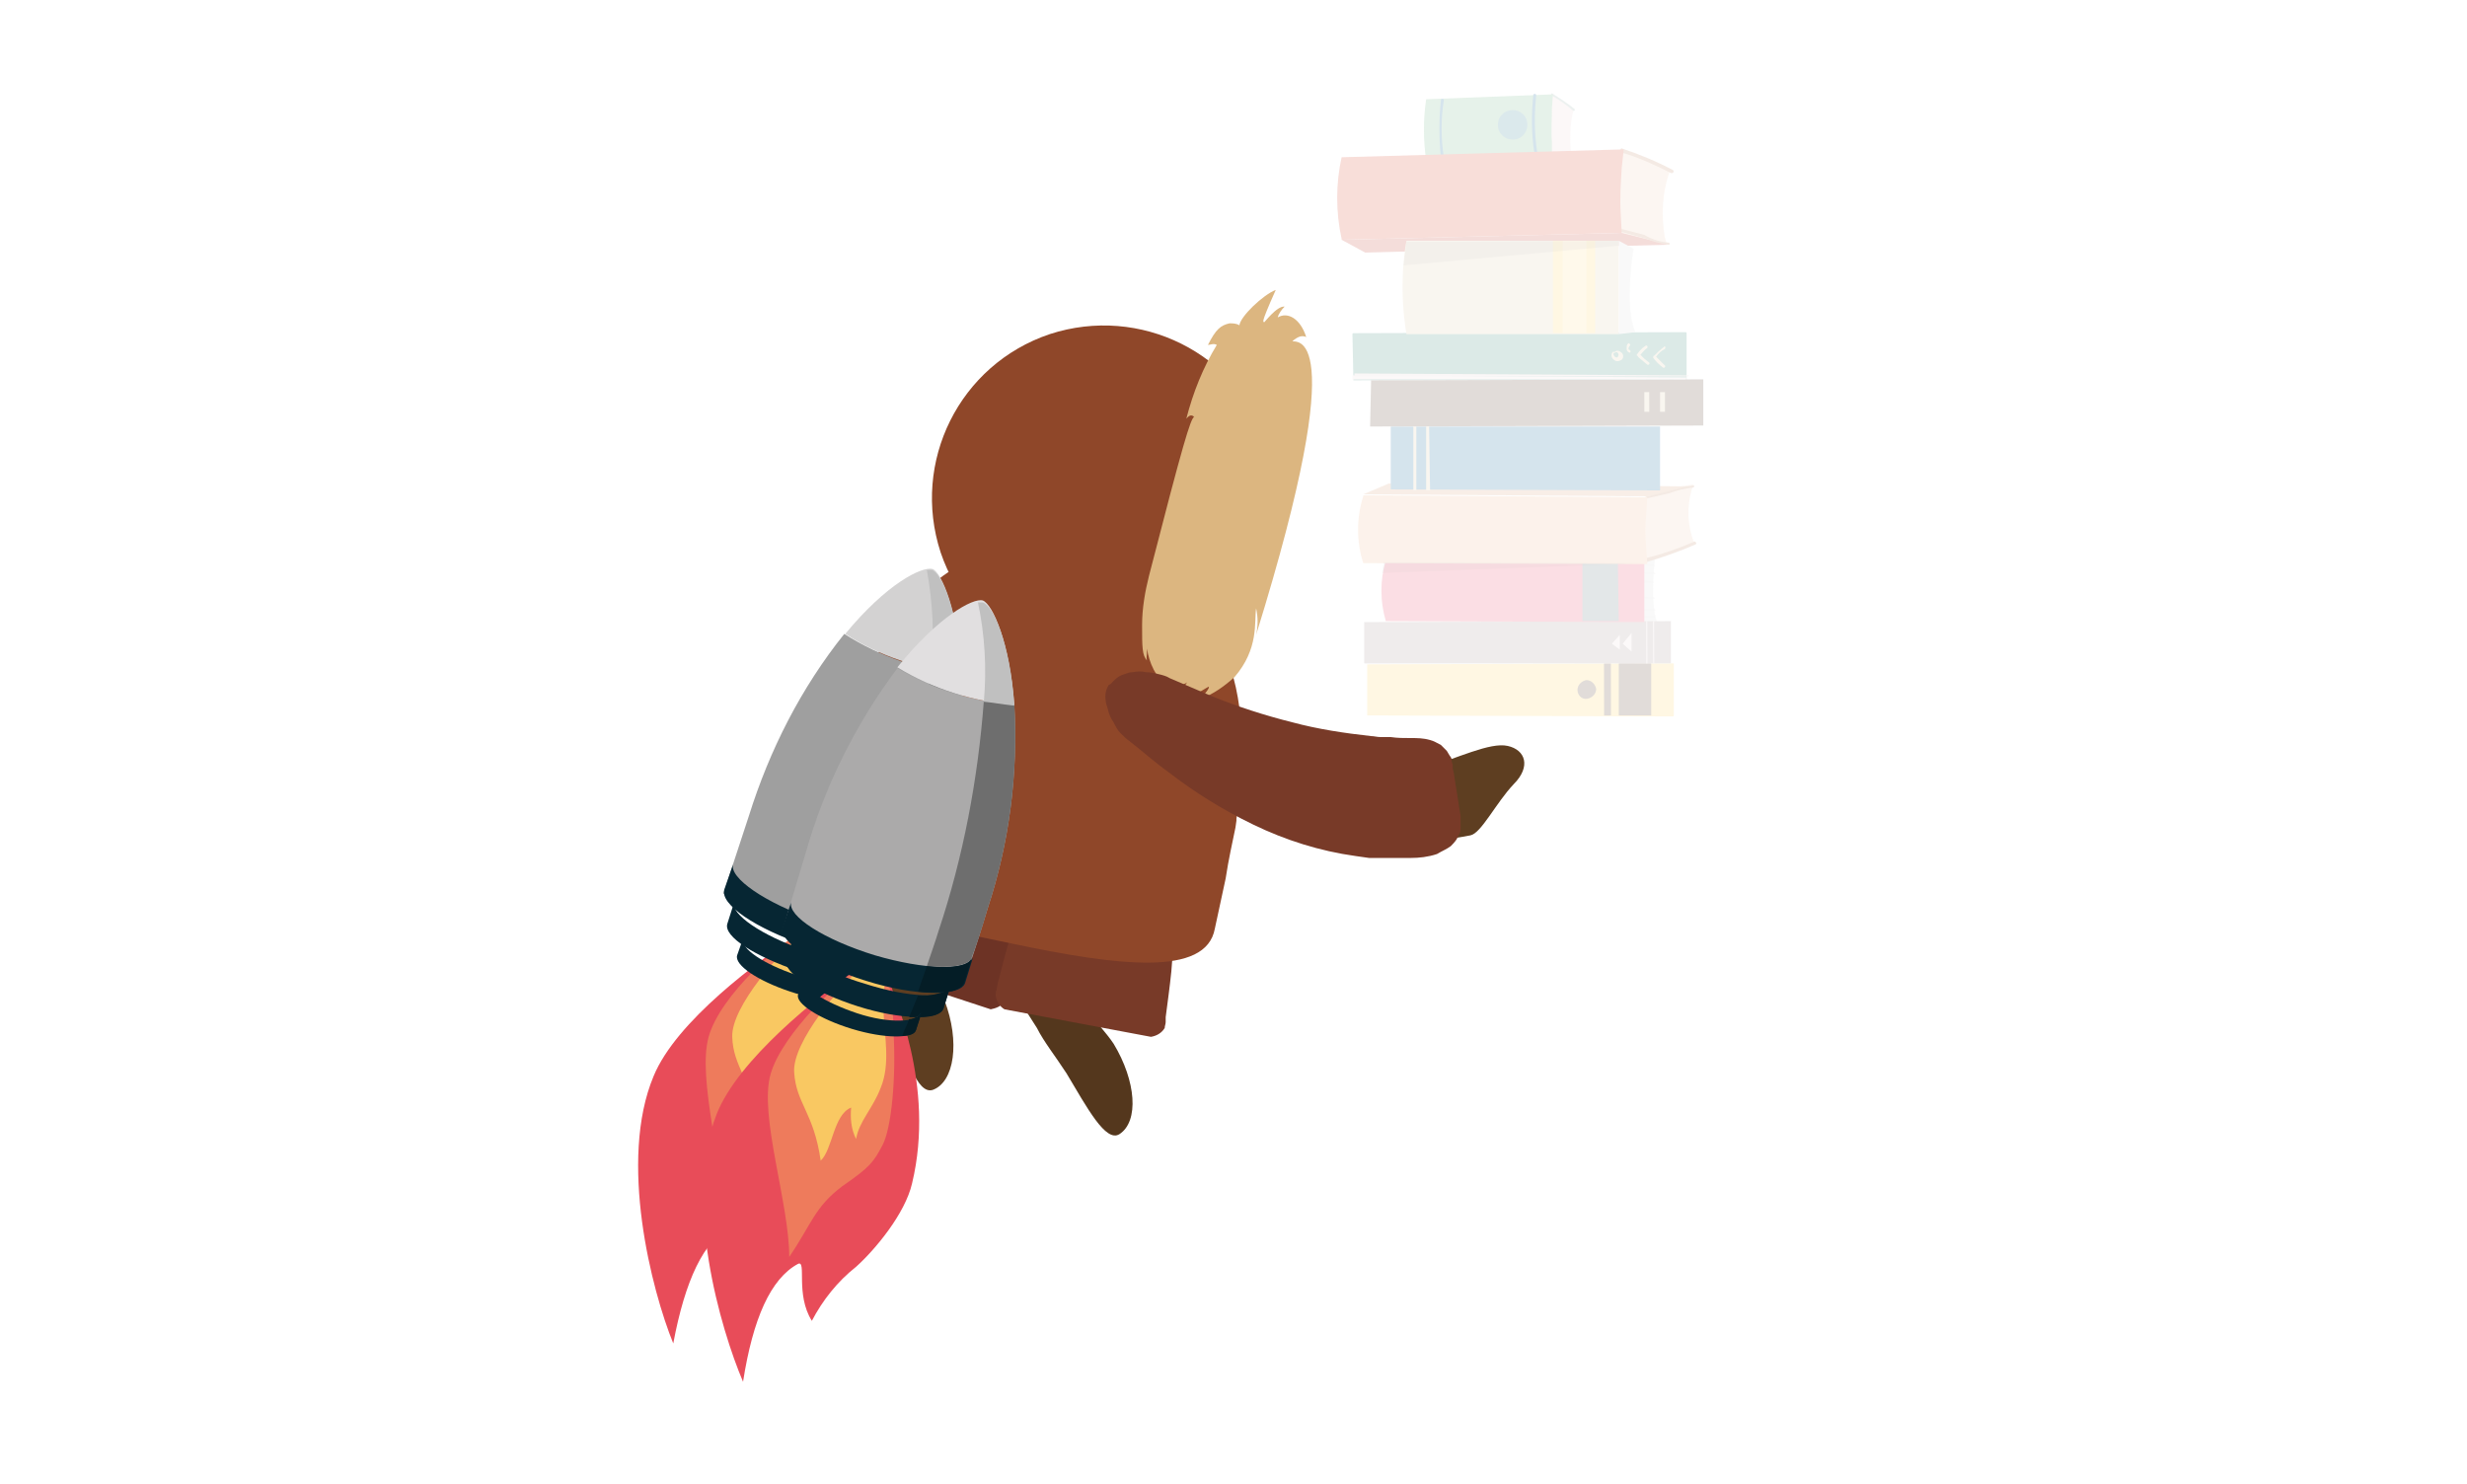 <?xml version="1.0" encoding="utf-8"?>
<!-- Generator: Adobe Illustrator 22.1.0, SVG Export Plug-In . SVG Version: 6.00 Build 0)  -->
<svg version="1.1" id="Layer_3" xmlns="http://www.w3.org/2000/svg" xmlns:xlink="http://www.w3.org/1999/xlink" x="0px" y="0px"
	 viewBox="0 0 251 151" style="enable-background:new 0 0 251 151;" xml:space="preserve">
<style type="text/css">
	.st0{fill:#5E3E21;}
	.st1{fill:#54371D;}
	.st2{fill:#6D3325;}
	.st3{fill:#783A28;}
	.st4{fill:#8F4729;}
	.st5{fill:#DCB680;}
	.st6{fill:#E84C59;}
	.st7{fill:#EE7B5C;}
	.st8{fill:#F9C862;}
	.st9{fill:#062633;}
	.st10{fill:#9F9F9F;}
	.st11{fill:#D3D2D2;}
	.st12{fill:none;}
	.st13{fill:#041D26;}
	.st14{fill:#6E6E6E;}
	.st15{fill:#C0C0C0;}
	.st16{fill:#ABAAAA;}
	.st17{fill:#E1DFE0;}
	.st18{opacity:0.22;}
	.st19{fill:#E2E4E3;}
	.st20{fill:#DEDBDB;}
	.st21{fill:#FFDA7F;}
	.st22{fill:#756153;}
	.st23{fill:#B4A8A8;}
	.st24{fill:#F3E4E5;}
	.st25{fill:#F0E0E0;}
	.st26{fill:#93B79B;}
	.st27{fill:#ABC1BB;}
	.st28{fill:#8EC39E;}
	.st29{fill:#4284AF;}
	.st30{fill:#F3D7C4;}
	.st31{fill:#CE6255;}
	.st32{fill:#CCA184;}
	.st33{fill:#DD6854;}
	.st34{fill:#EF6982;}
	.st35{fill:#7F9198;}
	.st36{fill:#DFB291;}
	.st37{fill:#F2C5A2;}
	.st38{fill:#5EA192;}
	.st39{fill:#E5D6BB;}
	.st40{fill:#FFE3A6;}
	.st41{opacity:0.13;enable-background:new    ;}
	.st42{opacity:0.64;fill:#4284AF;enable-background:new    ;}
	.st43{opacity:0.11;enable-background:new    ;}
	.st44{fill:#E7D9D9;}
</style>
<title>Ivar</title>
<path class="st0" d="M92.2,95.1c-3.8-0.3-4.3,1-4.3,1l0.9,2.4l0,0c0.5,1.4,1.4,3.2,2,5.2c1.4,3.8,2.5,7.7,4.1,7.2
	c2.2-0.8,2.8-4.9,1.2-9.1c-0.3-0.7-0.6-1.4-0.9-2c1.1-0.4,1.6-1,2.4-2.3c0,0-2.1-4.8-2.6-4.4C94.4,93.2,93,95.2,92.2,95.1z"/>
<path class="st1" d="M108.2,100.6c-3.8,0.5-4.1,1.8-4.1,1.8l1.4,2.2l0,0c0.7,1.4,1.9,2.9,3,4.6c2.1,3.5,4,7.1,5.4,6.2
	c2-1.3,1.7-5.4-0.6-9.2c-0.4-0.6-0.9-1.2-1.4-1.8c1.2,0,2.4-0.2,3.5-0.5c0,0-4.7-6.5-5.1-6.1C109.9,98.4,108.9,100.5,108.2,100.6z"
	/>
<path class="st2" d="M103.5,83.7c0.4,0.5,0.8,1,1.1,1.6c0.2,0.4,0.3,0.9,0.3,1.4c0,0.8-0.2,1.6-0.2,2.4c-0.1,1.6-0.3,3.1-0.6,4.7
	c-0.3,1.6-0.6,3.1-1,4.6c-0.2,0.8-0.4,1.5-0.6,2.3l-0.1,0.6c0,0.2-0.1,0.4-0.2,0.6c-0.3,0.5-0.9,0.7-1.4,0.8l-14.3-4.7
	c-0.4-0.4-0.7-0.9-0.6-1.5c0-0.2,0.1-0.4,0.2-0.6l0.2-0.5c0.3-0.7,0.6-1.4,0.9-2.2c0.6-1.4,1.2-2.8,1.9-4.3c0.7-1.4,1.5-2.8,2.3-4.1
	c0.5-0.7,0.9-1.4,1.4-2c0.3-0.4,0.6-0.6,1-0.9c0.5-0.3,1.1-0.5,1.7-0.6L103.5,83.7z"/>
<path class="st3" d="M117.4,86.6c0.5,0.4,0.9,0.8,1.3,1.4c0.2,0.4,0.4,0.9,0.5,1.4c0.1,0.8,0.2,1.6,0.1,2.4c0,1.6,0,3.2,0,4.7
	c0,1.6-0.2,3.1-0.4,4.7c-0.1,0.8-0.2,1.6-0.3,2.3v0.5c0,0.2-0.1,0.4-0.1,0.6c-0.3,0.5-0.8,0.8-1.4,0.9l-14.9-2.8
	c-0.5-0.3-0.8-0.8-0.9-1.4c0-0.2,0-0.4,0.1-0.6l0.1-0.6c0.2-0.8,0.4-1.5,0.6-2.3c0.4-1.5,0.8-3,1.4-4.5s1.1-2.9,1.8-4.4
	c0.4-0.7,0.6-1.4,1-2.2c0.2-0.4,0.6-0.7,0.9-1c0.5-0.4,1.1-0.6,1.7-0.8L117.4,86.6z"/>
<path class="st0" d="M142.4,78.8c0,0,1.4,5.2,2.1,6.1s3.6,0.4,5.1,0.1c1.1-0.2,2.6-3.3,4.4-5.2c1.8-1.8,1.2-3.5-0.6-3.9
	s-5,1.2-9.1,2.5L142.4,78.8z"/>
<path class="st4" d="M125.7,84.2l0.1-0.7c0-0.1,0-0.2,0-0.2c1.8-12.6-0.1-24.2-15.7-27.4l0,0c-15.7-3.2-23.9,10.9-26.3,29.4l0,0
	c-1.4,6.9,9.6,8.7,19.1,10.7c10.9,2.3,19.8,3.4,20.7-1.5l1.1-5.1C125,87.4,125.4,85.7,125.7,84.2z"/>
<path class="st4" d="M129,45.1c-3.1-9.2-13-14.1-22.2-11.1c-9.2,3.1-14.1,13-11.1,22.2c3.1,9.2,13,14.1,22.2,11.1
	C127.1,64.3,132,54.3,129,45.1C129,45.1,129,45.1,129,45.1z"/>
<path class="st5" d="M118.9,70c0.3-0.1,1.7-0.3,1.9-0.6c-0.4,0.6-0.8,1.2-1.4,1.7c1.8,0.2,3.6-1.4,3.6-1.2c0,0.2-0.2,0.4-0.8,1.2
	c1.3-0.5,2.4-1.3,3.4-2.2c2.5-2.9,2-5.6,2.2-7c0.2,0.9,0.2,1.8,0,2.7c10-32.2,3.8-29.6,3.7-29.9c0.3-0.2,0.8-0.7,1.4-0.4
	c-0.6-1.9-1.9-2.6-2.9-2c0.1-0.4,0.4-0.8,0.7-1.1c-0.8-0.1-2.1,1.7-2.1,1.6c0-0.2-0.5,0.5,1.2-3.3c-1.3,0.5-3.6,2.7-3.7,3.6
	c-0.3-0.2-0.7-0.2-1-0.2c-0.9,0.2-1.4,0.6-2.2,2.2c0.2,0,0.6-0.2,0.9,0c-1.4,2.3-2.4,4.8-3.1,7.5c0.5-0.6,0.7-0.2,0.8-0.2
	c-0.4,0.3-1.1,2.6-4.6,16.2c-0.4,1.6-0.7,3.3-0.7,5c0,2.2,0,3.1,0.5,3.6c-0.1-0.2,0-0.5,0-1.2C116.9,67.4,117.6,69,118.9,70z"/>
<path class="st3" d="M113,69.6c0.7-0.8,1.1-0.9,1.4-1c0.3-0.1,0.5-0.2,0.8-0.2c0.5-0.1,1-0.1,1.4,0c0.4,0,0.9,0.1,1.3,0.2
	c0.4,0.1,0.8,0.2,1.1,0.4l2.1,0.9c0.7,0.3,1.4,0.6,2.1,0.9c2.7,1.1,5.5,2,8.3,2.7c2.6,0.7,5.3,1.1,8,1.4c0.3,0,0.6,0.1,1,0.1h1
	c0.7,0.1,1.3,0.1,2,0.1c0.7,0,1.3,0,2,0.2c0.4,0.1,0.7,0.3,1.1,0.5c0.2,0.2,0.4,0.4,0.6,0.6l0.3,0.5c0.1,0.1,0.2,0.3,0.2,0.4v0.2
	l0.1,0.3v0.4l0.1,0.4l0.7,4.4v1.4c0,0.1,0,0.3-0.1,0.4l-0.3,0.6c-0.2,0.3-0.4,0.5-0.6,0.7c-0.4,0.3-0.9,0.5-1.4,0.8
	c-0.9,0.3-1.8,0.4-2.7,0.4c-0.9,0-1.9,0-2.8,0h-1.4l-1.4-0.2c-3.6-0.5-7.1-1.6-10.4-3.2c-3.1-1.5-6-3.3-8.7-5.4
	c-1.4-1-2.6-2.1-3.9-3.1c-0.3-0.2-0.6-0.5-0.9-0.8c-0.3-0.3-0.5-0.7-0.7-1.1c-0.3-0.4-0.5-0.9-0.6-1.4c-0.1-0.3-0.2-0.6-0.2-0.8
	c-0.1-0.6,0-1.1,0.3-1.6L113,69.6z"/>
<path class="st6" d="M84.2,95.6c0.7,2.1,4.7,11.4,2.1,21.3c-0.8,3.1-3.9,6.6-5.9,8.3c-1.9,1.4-3.5,3.3-4.6,5.4
	c-1.7-2.7-0.5-6.2-1.4-5.8c-2.8,1.4-4.7,5.5-5.9,11.9c-2.2-5.4-5.6-18.6-2-27.2c2.3-5.6,10.6-11.7,15.1-14.7L84.2,95.6z"/>
<path class="st7" d="M84.1,95.6c0.4,1.9,0.6,3.9,0.6,5.8c0.3,4.7-0.3,9.9-1.4,11.6c-1,1.7-2.4,3.1-4.2,4.1c-2.8,2-3.2,3.7-5.5,7.1
	c0.1-5.5-2.7-14.4-1.5-18.7s7.5-9.7,9.6-10.8L84.1,95.6z"/>
<path class="st8" d="M84.2,95.6c-0.3,1.3-0.4,2.6-0.4,4c0,2.4,0.5,5.2-0.5,7.6c-0.9,2.1-2.3,3.4-2.6,5.2c-0.4-1-0.6-2.1-0.4-3.2
	c-1.8,0.6-2,4.2-3.3,5.3c-0.6-4.9-2.4-5.9-2.5-9s5-8.8,7.2-10.5L84.2,95.6z"/>
<path class="st9" d="M90.6,97l-0.7,2.2c-0.4,1.2-4.3,1.1-8.7-0.4S73.6,95.3,74,94l0.7-2.2c-0.4,1.2,2.8,3.4,7.2,4.9
	S90.2,98.3,90.6,97z"/>
<path class="st9" d="M87.5,99.6l-0.6,1.6c-0.3,0.9-3.2,0.8-6.5-0.3c-3.3-1.1-5.7-2.7-5.4-3.7l0.6-1.7c-0.3,1,2.1,2.6,5.4,3.7
	C84.3,100.4,87.2,100.6,87.5,99.6z"/>
<path class="st10" d="M91.7,67.3c2,0.7,4,1.1,6.1,1.3c0.2,7-0.9,14-3.2,20.6c-1.5,4.7-2.8,7.9-2.8,7.9c-3.3,0-6.5-0.4-9.7-1.2
	c-3-1.3-5.9-3-8.5-5c0,0,1.1-3.3,2.6-7.9c2.1-6.7,5.3-13,9.7-18.5C87.8,65.7,89.7,66.6,91.7,67.3z"/>
<path class="st11" d="M97.8,68.5c-4.2-0.4-8.3-1.7-11.8-4c4.2-5.1,7.8-6.9,8.9-6.6C95.8,58.3,97.5,62.1,97.8,68.5z"/>
<path class="st9" d="M93,94.1l-0.9,2.6c-0.5,1.4-5,1.2-10.1-0.5c-5.1-1.7-8.8-4.2-8.3-5.7l0.9-2.6c-0.5,1.4,3.3,4,8.3,5.7
	C88,95.3,92.5,95.5,93,94.1z"/>
<path class="st12" d="M87.2,97.8l0.1-0.4c0.9,0.1,1.7,0.2,2.6,0.1C89.1,97.9,88.1,98,87.2,97.8z"/>
<path class="st12" d="M86.3,100.3l0.1-0.2H87C86.8,100.2,86.5,100.2,86.3,100.3z"/>
<path class="st13" d="M90,97.5h0.4l-0.6,1.7c-0.2,0.6-1.1,0.8-2.4,0.8l0.1-0.5c-0.1,0.2-0.3,0.4-0.6,0.4h-0.7
	c0.3-0.7,0.6-1.5,0.9-2.2C88.2,97.9,89.2,97.8,90,97.5z"/>
<path class="st13" d="M87.6,99.6l-0.1,0.5l-0.4,1.2c-0.1,0.4-0.7,0.6-1.5,0.6l0.7-1.7c0.2,0,0.5-0.1,0.7-0.1
	C87.3,100,87.5,99.9,87.6,99.6z"/>
<path class="st14" d="M94.7,68.1c1,0.2,2.1,0.4,3.1,0.5c0.2,7-0.9,14-3.2,20.6c-0.7,2.1-1.4,3.8-1.8,5.2c-0.5,0.7-2.2,0.9-4.5,0.6
	c0.4-1.2,0.8-2.3,1.2-3.5C92.2,83.8,93.9,76,94.7,68.1z"/>
<path class="st15" d="M94.7,68.1c0.4-3.4,0.2-6.8-0.4-10.1c0.2,0,0.3,0,0.5,0c1,0.3,2.7,4.2,3,10.6C96.8,68.4,95.7,68.3,94.7,68.1z"
	/>
<path class="st13" d="M92.9,94.4c0.1-0.1,0.1-0.2,0.1-0.2l-0.9,2.6c-0.1,0.1-0.2,0.3-0.3,0.4l0,0c-0.4,0.3-0.9,0.4-1.4,0.5H90
	c-0.9,0-1.7,0-2.6-0.1c0.3-0.8,0.6-1.7,1-2.6C90.7,95.2,92.4,95,92.9,94.4z"/>
<path class="st6" d="M90.2,99.1c0.7,2.1,5,11.3,2.6,21.3c-0.7,3.1-3.8,6.8-5.7,8.5c-1.9,1.5-3.4,3.4-4.5,5.5
	c-1.7-2.7-0.5-6.2-1.4-5.8c-2.8,1.5-4.6,5.6-5.6,12c-2.3-5.4-6.1-18.4-2.7-27.2c2.2-5.6,10.3-12,14.7-15.1L90.2,99.1z"/>
<path class="st7" d="M90.2,99.1c0.5,1.9,0.7,3.9,0.7,5.8c0.3,4.7-0.2,9.9-1.1,11.6s-1.2,2.2-4.1,4.2c-2.8,2.1-3.1,3.8-5.4,7.2
	c0-5.5-3.1-14.4-1.9-18.6c1.2-4.2,7.3-9.8,9.3-11L90.2,99.1z"/>
<path class="st8" d="M90.2,99.1c-0.3,1.3-0.3,2.6-0.3,4c0.1,2.4,0.7,5.2-0.3,7.6c-0.8,2.1-2.2,3.4-2.5,5.2c-0.5-1-0.6-2.1-0.5-3.2
	c-1.8,0.7-1.9,4.3-3.1,5.4c-0.7-4.9-2.5-5.8-2.7-9c-0.2-3.1,4.8-8.9,6.9-10.7L90.2,99.1z"/>
<path class="st9" d="M96.7,100.4l-0.7,2.2c-0.4,1.2-4.3,1.2-8.7-0.2c-4.4-1.4-7.7-3.5-7.3-4.7l0.7-2.3c-0.4,1.3,2.9,3.4,7.3,4.7
	C92.4,101.5,96.3,101.7,96.7,100.4z"/>
<path class="st9" d="M93.7,103.1l-0.5,1.7c-0.3,0.9-3.2,0.9-6.5-0.1c-3.3-1-5.8-2.6-5.5-3.5l0.5-1.7c-0.3,0.9,2.2,2.5,5.5,3.6
	S93.4,104,93.7,103.1z"/>
<path class="st16" d="M91.3,68c3.6,2.1,7.7,3.4,11.9,3.7c0.4,7-0.5,14-2.7,20.7c-1.4,4.7-2.6,8-2.6,8c-3.3,0.1-6.5-0.3-9.7-1
	c-3.1-1.2-5.9-2.8-8.6-4.7l2.4-8C83.9,80,87.1,73.6,91.3,68z"/>
<path class="st17" d="M103.2,71.7c-4.2-0.3-8.3-1.6-11.9-3.8c4.1-5.1,7.7-7.1,8.7-6.8C101,61.5,102.7,65.3,103.2,71.7z"/>
<path class="st9" d="M99,97.4l-0.8,2.6c-0.4,1.4-5,1.4-10.1-0.2s-8.9-4-8.5-5.4l0.9-2.6c-0.4,1.4,3.3,3.8,8.5,5.4
	C94.1,98.7,98.5,98.8,99,97.4z"/>
<path class="st12" d="M93.4,101.3l0.1-0.4c0.9,0.1,1.7,0.1,2.6,0C95.2,101.2,94.3,101.4,93.4,101.3z"/>
<path class="st12" d="M92.4,103.8l0.1-0.2h0.7C92.9,103.6,92.7,103.7,92.4,103.8z"/>
<path class="st13" d="M96.1,100.9h0.4l-0.5,1.7c-0.2,0.6-1.1,0.9-2.4,0.9l0.1-0.5c-0.1,0.2-0.3,0.4-0.5,0.5h-0.7
	c0.3-0.7,0.6-1.5,0.9-2.2C94.3,101.4,95.2,101.2,96.1,100.9z"/>
<path class="st13" d="M93.7,103.1l-0.1,0.5l-0.4,1.2c-0.1,0.4-0.6,0.6-1.4,0.6c0.2-0.6,0.5-1.1,0.7-1.7c0.3,0,0.5-0.1,0.7-0.2
	C93.4,103.5,93.6,103.3,93.7,103.1z"/>
<path class="st14" d="M100.1,71.3c1,0.2,2.1,0.3,3.1,0.4c0.4,7-0.5,14-2.7,20.7c-0.6,2.1-1.2,3.9-1.7,5.2c-0.5,0.7-2.2,0.9-4.5,0.7
	c0.4-1.2,0.8-2.3,1.2-3.6C98,87.2,99.5,79.3,100.1,71.3z"/>
<path class="st15" d="M100.1,71.4c0.3-3.4,0.1-6.8-0.6-10.1c0.2,0,0.3,0,0.5,0c1,0.3,2.8,4.1,3.2,10.5
	C102.2,71.7,101.1,71.5,100.1,71.4z"/>
<path class="st13" d="M98.8,97.6l0.1-0.2l-0.8,2.6c-0.1,0.1-0.1,0.3-0.3,0.4l0,0c-0.4,0.3-0.9,0.5-1.4,0.5h-0.4
	c-0.9,0.1-1.7,0.1-2.6,0c0.3-0.9,0.6-1.7,0.9-2.6C96.7,98.6,98.4,98.3,98.8,97.6z"/>
<g class="st18">
	<path class="st19" d="M166.9,56.2v7.3l1.7-0.2c-0.8-2-0.2-6.6-0.2-6.6L166.9,56.2z"/>
	<path class="st20" d="M166.9,62.8C166.9,62.8,166.9,62.8,166.9,62.8h1.5c0,0,0.1-0.1,0-0.1c-0.5,0-1,0-1.5,0L166.9,62.8z"/>
	<path class="st20" d="M167,62.1h1.4V62H167C166.9,62,166.9,62.1,167,62.1z"/>
	<path class="st20" d="M167,61.6c0.4,0,0.8,0,1.3,0 M168.2,61.4c-0.4,0-0.8,0-1.3,0H168.2z"/>
	<path class="st20" d="M166.9,60.8c0.4,0.1,0.9,0.1,1.4,0.1c0,0,0.1-0.1,0-0.1c-0.5,0-0.9-0.1-1.4-0.1
		C166.9,60.6,166.8,60.8,166.9,60.8z"/>
	<path class="st20" d="M166.9,59.9C166.9,59.9,166.9,59.9,166.9,59.9h1.4l0,0l0,0H166.9L166.9,59.9z"/>
	<path class="st20" d="M167,59.3c0.4,0,0.8,0,1.2,0c0,0,0.1-0.1,0-0.1c-0.4-0.1-0.8-0.1-1.2-0.1V59.3z"/>
	<path class="st20" d="M167,58.3c0.4,0.1,0.9,0.1,1.4,0.1l0,0v-0.1l0,0C167.8,58.3,167.4,58.2,167,58.3L167,58.3z"/>
	<path class="st20" d="M166.9,57.5l1.4,0.1c0.1,0,0.1-0.1,0-0.1L166.9,57.5C166.9,57.4,166.9,57.6,166.9,57.5z"/>
	<path class="st21" d="M139.1,72.8v-5.2c0,0,0.1,0,0.1,0l31.1-0.1l0,0v5.3c0,0,0,0.1-0.1,0.1L139.1,72.8L139.1,72.8z"/>
	<polygon class="st22" points="164.7,67.5 168,67.5 168,72.8 164.7,72.8 	"/>
	<rect x="163.2" y="67.5" transform="matrix(1 -2.443451e-03 2.443451e-03 1 -0.171 0.4)" class="st22" width="0.7" height="5.3"/>
	<path class="st22" d="M160.5,70.2c0-0.5,0.4-0.9,0.9-1c0.5,0,0.9,0.4,1,0.9c0,0.5-0.4,0.9-0.9,1C160.9,71.2,160.5,70.7,160.5,70.2
		C160.5,70.2,160.5,70.2,160.5,70.2z"/>
	<path class="st23" d="M138.8,67.5v-4.2l0,0l31.1-0.1h0.1v4.3l0,0H138.8L138.8,67.5z"/>
	<polygon class="st24" points="165.1,65.5 166,66.3 166,64.4 	"/>
	<polygon class="st24" points="164,65.5 164.8,66.1 164.8,64.6 	"/>
	
		<rect x="168.2" y="63.2" transform="matrix(1 -2.443451e-03 2.443451e-03 1 -0.159 0.411)" class="st24" width="0.1" height="4.3"/>
	
		<rect x="167.5" y="63.2" transform="matrix(1 -2.443451e-03 2.443451e-03 1 -0.159 0.41)" class="st24" width="0.1" height="4.3"/>
	<path class="st25" d="M157.9,9.5L160,11l0.1,0.1c-0.4,1.7-0.4,3.4-0.2,5.1l0.1,0.5l-2.3-0.6L157.9,9.5z"/>
	<polygon class="st26" points="146.2,17.4 160,16.7 157.9,15.8 145.1,16.4 	"/>
	<path class="st27" d="M160.1,16.6v0.2c-0.4-0.1-0.7-0.2-1.1-0.4l-1.1-0.5c-0.1,0,0-0.2,0-0.2l1,0.5
		C159.3,16.3,159.7,16.5,160.1,16.6L160.1,16.6z"/>
	<path class="st27" d="M157.9,9.5c0.8,0.5,1.6,1,2.3,1.6c0.1,0,0,0.2-0.1,0.2c-0.7-0.6-1.5-1.2-2.3-1.6
		C157.8,9.6,157.8,9.5,157.9,9.5z"/>
	<path class="st28" d="M145.1,10.1c-0.3,2.1-0.3,4.1,0,6.2v0.1l12.8-0.5v-1.4c-0.1-1.1,0-2.3,0-3.5l0.1-1.4L145.1,10.1L145.1,10.1z"
		/>
	<path class="st29" d="M156.1,15.5c0,0.3,0.3,0.2,0.3,0c-0.3-1.9-0.3-3.9-0.1-5.8c0-0.2-0.3-0.2-0.3,0
		C155.8,11.6,155.8,13.6,156.1,15.5z"/>
	<path class="st29" d="M146.6,16c0,0.3,0.3,0.2,0.3,0c-0.3-1.9-0.3-3.9,0-5.8c0-0.2-0.3-0.2-0.3,0C146.4,12.1,146.4,14.1,146.6,16z"
		/>
	<path class="st30" d="M164.9,15.2l4.8,2.1l0.2,0.1c-0.8,2.2-0.9,4.6-0.5,6.8l0.2,0.7l-5-0.8L164.9,15.2z"/>
	<polygon class="st31" points="138.9,25.7 169.8,24.9 165,23.7 136.5,24.4 	"/>
	<path class="st32" d="M169.8,24.7c0.1,0,0.1,0.2,0,0.2c-0.8-0.1-1.6-0.3-2.3-0.6l-2.5-0.7c-0.1,0-0.1-0.1-0.1-0.2
		c0,0,0-0.1,0.1-0.1l2.3,0.6C168.1,24.4,169,24.6,169.8,24.7L169.8,24.7z"/>
	<path class="st32" d="M165,15.1c1.8,0.6,3.5,1.3,5.2,2.2c0.2,0.1,0,0.4-0.2,0.3c-1.6-0.8-3.3-1.6-5.1-2.1
		C164.8,15.4,164.9,15,165,15.1z"/>
	<path class="st33" d="M136.5,16c-0.6,2.7-0.6,5.6,0,8.3v0.1l28.5-0.7l-0.1-1.9c-0.1-1.6,0-3.1,0.1-4.7l0.2-1.9L136.5,16L136.5,16z"
		/>
	<path class="st34" d="M141,63.2c-0.6-2-0.6-4.2,0-6.2v-0.1h26.3v6.4L141,63.2L141,63.2z"/>
	<polygon class="st35" points="161,56.9 164.6,56.9 164.7,63.2 161,63.2 	"/>
	<path class="st30" d="M167.4,57.2l4.7-1.8l0.3-0.1c-0.7-1.7-0.8-3.6-0.3-5.4l0.2-0.6l-4.9,0.7L167.4,57.2z"/>
	<polygon class="st36" points="141.3,49.2 172.2,49.5 167.6,50.5 138.7,50.3 	"/>
	<path class="st32" d="M172.3,49.6C172.3,49.6,172.4,49.6,172.3,49.6c0.1-0.1,0.1-0.2,0-0.2c-0.8,0.1-1.5,0.3-2.3,0.5l-2.4,0.6
		c-0.2,0-0.1,0.2,0,0.2l2.2-0.5C170.6,49.9,171.4,49.7,172.3,49.6L172.3,49.6z"/>
	<path class="st32" d="M167.3,57.1c0,0.1,0.1,0.1,0.2,0.1c1.7-0.5,3.4-1.1,5-1.8c0.2-0.1,0-0.3-0.1-0.3c-1.6,0.7-3.3,1.3-5,1.7
		C167.3,56.9,167.3,57,167.3,57.1C167.3,57.1,167.3,57.1,167.3,57.1z"/>
	<path class="st37" d="M138.7,57.3c-0.7-2.2-0.7-4.6,0-6.8v-0.1l28.9,0.2l-0.1,1.6c-0.1,1.2-0.1,2.4,0,3.7l0.1,1.5L138.7,57.3
		L138.7,57.3z"/>
	<path class="st29" d="M141.5,49.8v-6.4h27.4v6.5c0,0-0.1,0-0.1,0L141.5,49.8C141.5,49.9,141.5,49.8,141.5,49.8z"/>
	<path class="st38" d="M171.5,38.6l-33.8,0.1 M137.7,38.7C137.7,38.7,137.6,38.7,137.7,38.7l-0.1-4.7c0,0,0-0.1,0.1-0.1c0,0,0,0,0,0
		l33.8-0.1c0,0,0.1,0,0.1,0.1v4.7L137.7,38.7z"/>
	<path class="st39" d="M143,33.4c-0.4-2.8-0.4-5.6,0-8.4l0.1-0.5h21.6v9.5h-21.6L143,33.4z"/>
	<polygon class="st21" points="158,24.5 162.3,24.5 162.3,33.9 158,33.9 	"/>
	<polygon class="st40" points="159,24.5 161.4,24.5 161.4,33.9 159,33.9 	"/>
	<polygon class="st41" points="164.7,25 142.8,27 143.1,24.6 164.7,24.5 	"/>
	<path class="st42" d="M153.9,11.2c0.8,0,1.5,0.6,1.5,1.5c0,0,0,0,0,0c0,0.8-0.6,1.5-1.5,1.5c-0.8,0-1.5-0.6-1.5-1.5c0,0,0,0,0,0
		C152.4,11.8,153.1,11.2,153.9,11.2z"/>
	<path class="st39" d="M168.2,36.4c0.3,0.4,0.6,0.7,1,1c0.1,0.1,0.3-0.1,0.2-0.2c-0.3-0.3-0.6-0.6-0.9-0.9c0.2-0.3,0.5-0.6,0.9-0.8
		c0.1-0.1,0-0.4-0.1-0.2c-0.4,0.3-0.7,0.6-1,0.9C168.2,36.2,168.2,36.3,168.2,36.4z"/>
	<path class="st39" d="M166.6,36.2c0.1,0.2,0.3,0.3,0.4,0.4l0.6,0.5c0.1,0.1,0.3-0.1,0.2-0.2l-0.5-0.4l-0.4-0.4
		c0.2-0.2,0.4-0.5,0.7-0.7c0.1-0.2-0.1-0.3-0.2-0.2c-0.3,0.2-0.6,0.5-0.8,0.8C166.5,36.1,166.5,36.2,166.6,36.2z"/>
	<path class="st39" d="M165.5,35.5c0,0.2,0.1,0.3,0.3,0.4c0,0,0.1-0.1,0.1-0.1c0-0.1,0-0.1-0.1-0.2c-0.2,0-0.1-0.3,0-0.4l0,0
		c0.1-0.1,0.1-0.1,0-0.2c0-0.1-0.1-0.1-0.2,0c0,0,0,0,0,0C165.5,35.1,165.5,35.3,165.5,35.5z"/>
	<path class="st39" d="M164.2,36.6c0.2,0.2,0.5,0.2,0.8,0c0.2-0.2,0.2-0.5,0-0.7c-0.2-0.2-0.5-0.3-0.7-0.1c0,0-0.1,0-0.2,0
		C163.9,36,163.9,36.4,164.2,36.6z M164.3,36.3c-0.1-0.1-0.2-0.3-0.1-0.4h0.1c0.1-0.1,0.2-0.1,0.3,0c0.1,0.1,0.1,0.3,0,0.4l0,0
		C164.6,36.4,164.4,36.4,164.3,36.3L164.3,36.3z"/>
	<polygon class="st39" points="145.1,43.3 145.4,43.3 145.5,49.9 145.1,49.9 	"/>
	<polygon class="st39" points="143.8,43.3 144.1,43.3 144.1,49.9 143.8,49.9 	"/>
	<path class="st43" d="M167.3,57.3l-26.7,1c0.1-0.4,0.1-0.7,0.2-1.1L167.3,57.3L167.3,57.3z"/>
	<path class="st22" d="M139.5,38.7l33.8-0.1l0,0v4.7c0,0-0.1,0-0.1,0l-33.8,0.1 M139.4,43.2L139.4,43.2z"/>
	<polygon class="st39" points="168.9,39.9 169.4,39.9 169.4,41.9 168.9,41.9 	"/>
	
		<rect x="167.3" y="39.9" transform="matrix(1 -2.443451e-03 2.443451e-03 1 -9.943473e-02 0.409)" class="st39" width="0.5" height="2"/>
	<path class="st24" d="M137.6,38.2l34,0.2l0,0l0,0c0,0.1-0.1,0.2-0.1,0.2h-33.9L137.6,38.2z"/>
	<path class="st44" d="M137.8,38l34,0.2l0,0l0,0c0,0.1-0.1,0.1-0.1,0.1l0,0h-33.9L137.8,38z"/>
	<path class="st19" d="M164.7,24.5v9.5l1.7-0.2c-1.2-2.5-0.2-8.5-0.2-8.5L164.7,24.5z"/>
</g>
</svg>
